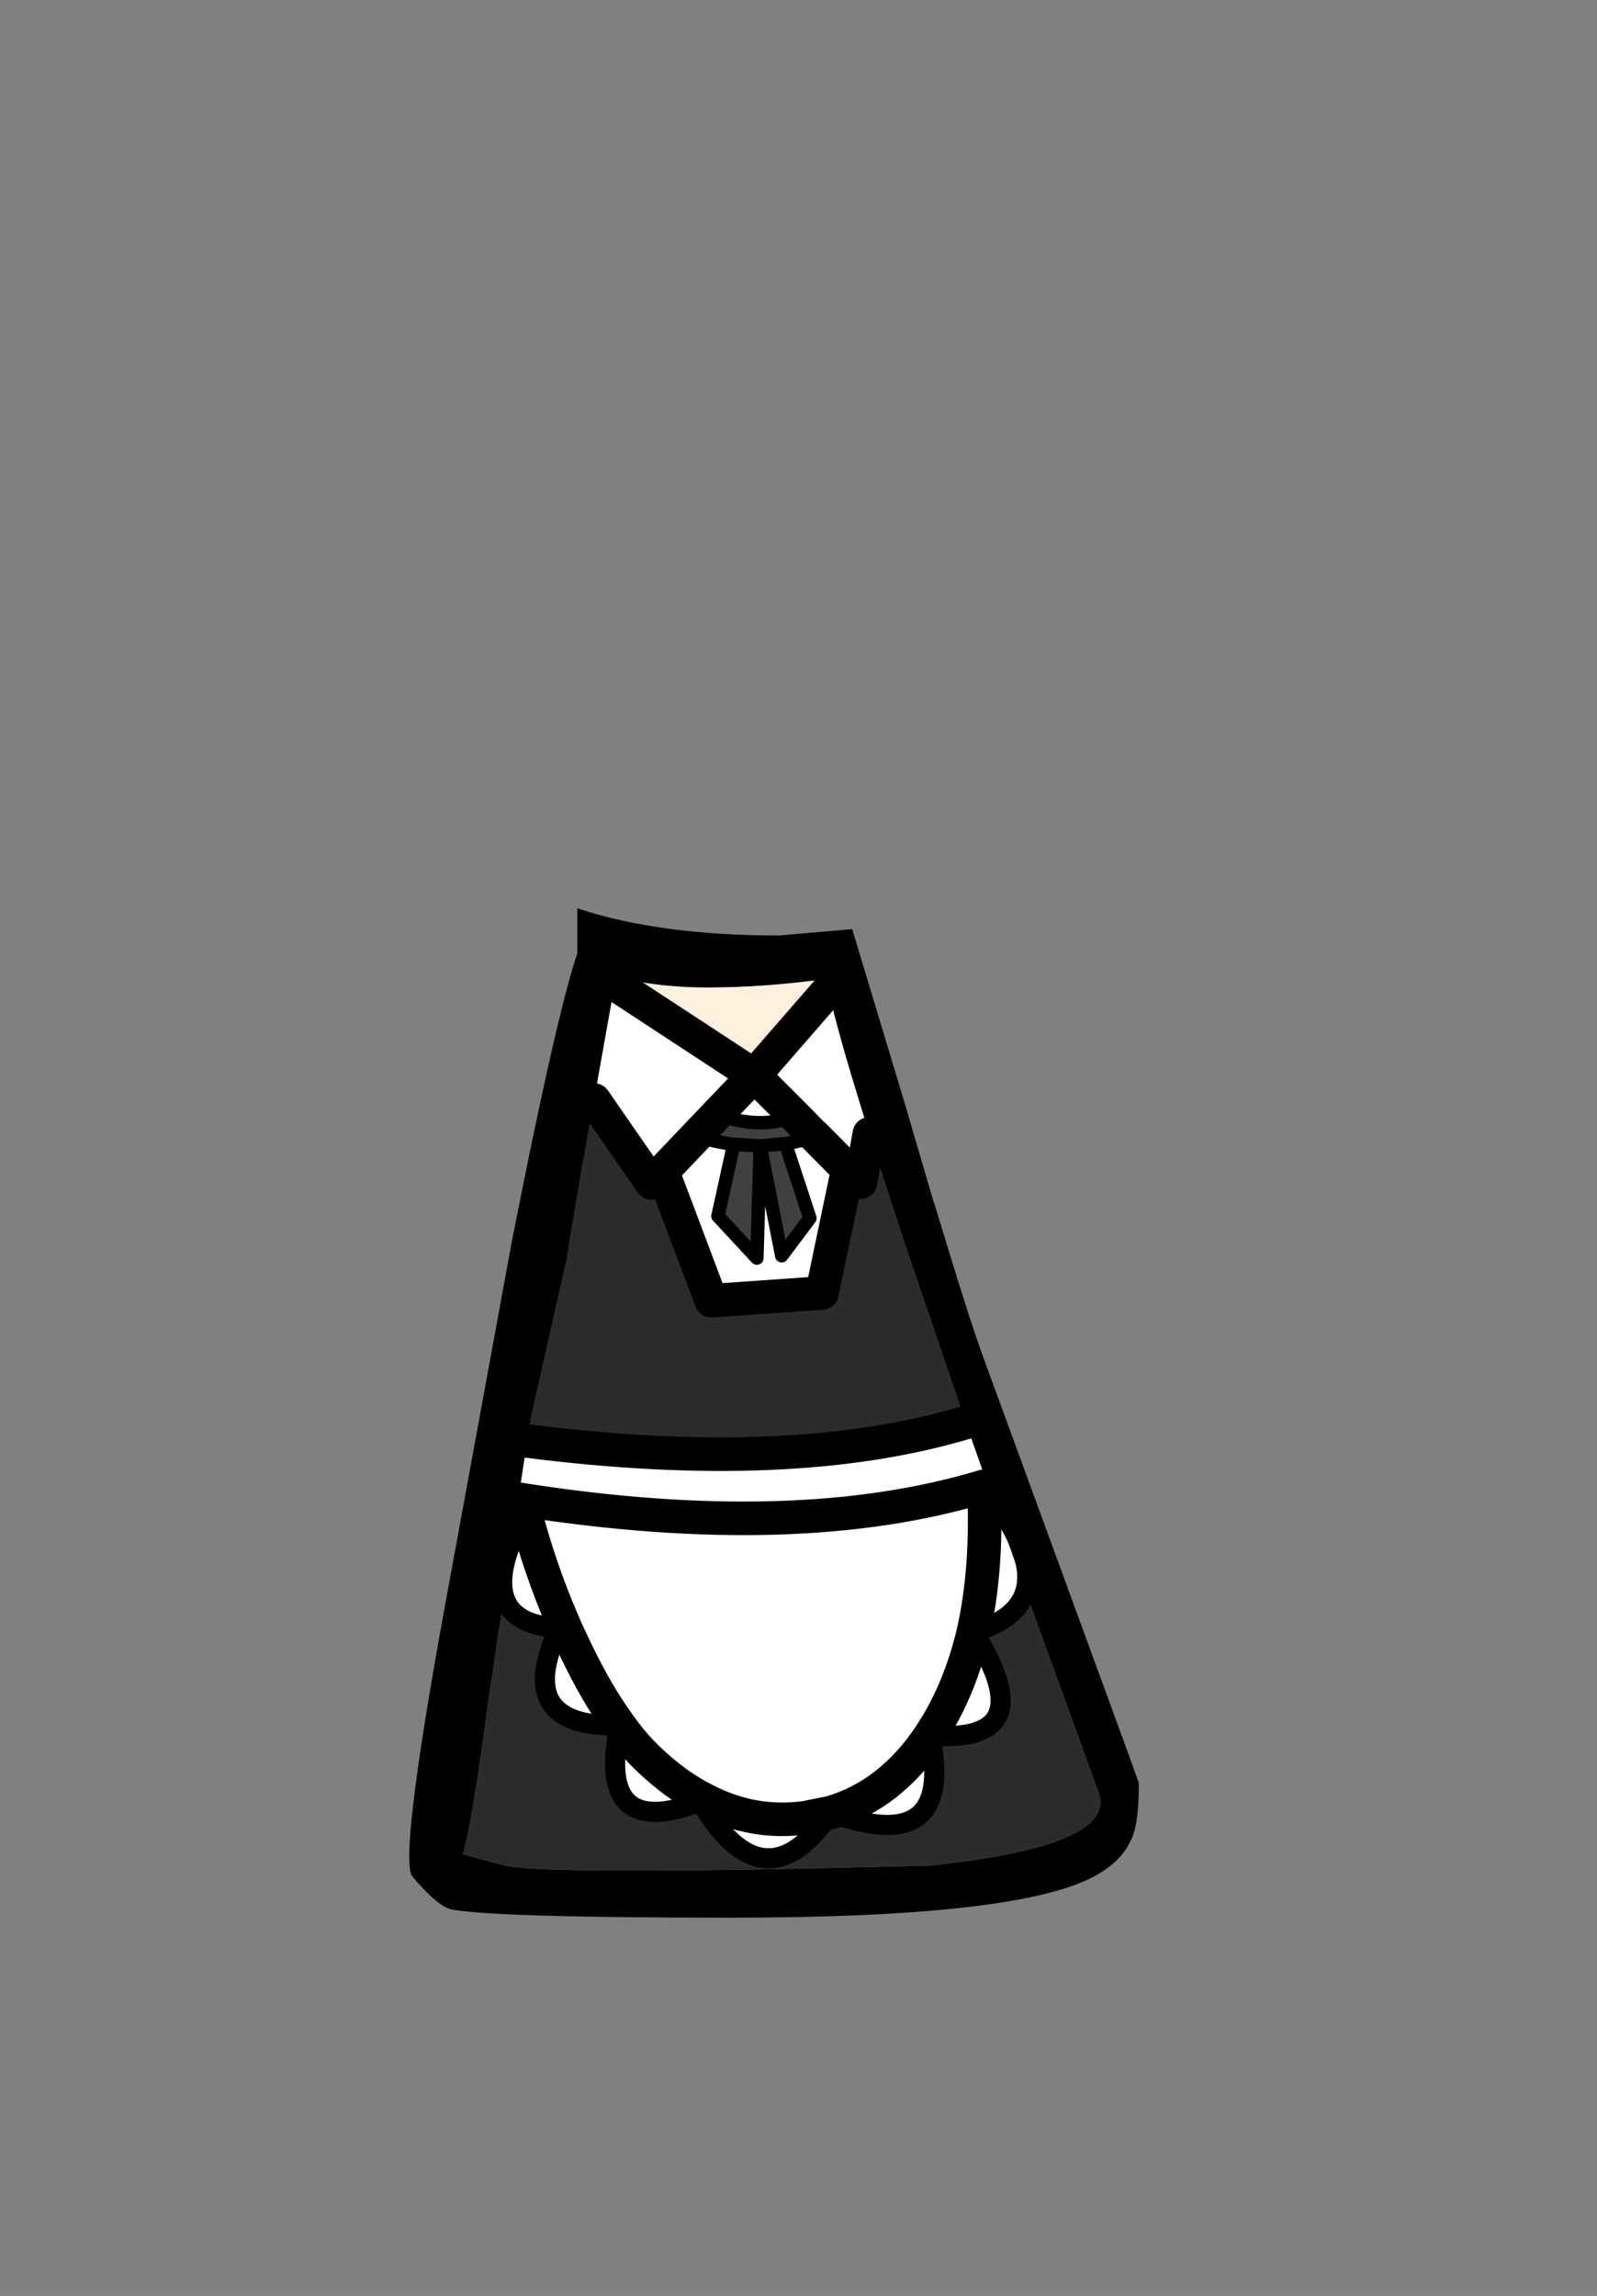<?xml version="1.0" encoding="UTF-8" standalone="no"?>
<svg xmlns:xlink="http://www.w3.org/1999/xlink" height="342.0px" width="237.9px" xmlns="http://www.w3.org/2000/svg">
  <rect width="100%" height="100%" fill="#808080" stroke="none"/>
  <g transform="matrix(1, 0, 0, 1, 118.05, 273.9)">
    <use height="150.35" transform="matrix(1.0, 0.0, 0.0, 1.0, -57.1, -138.6)" width="108.7" xlink:href="#shape0"/>
  </g>
  <defs>
    <g id="shape0" transform="matrix(1, 0, 0, 1, 57.1, 138.6)">
      <path d="M11.45 -105.0 Q7.3 -118.2 5.9 -124.1 L5.35 -126.4 5.15 -128.1 Q-4.1 -126.8 -12.75 -126.8 -19.65 -126.8 -26.25 -128.3 L-26.45 -127.3 -26.8 -125.45 -29.55 -110.05 -31.85 -97.0 -33.2 -89.0 -33.55 -86.6 -39.0 -62.5 -39.5 -59.25 -40.85 -50.6 -41.8 -44.4 -42.8 -37.8 -42.8 -37.75 -42.95 -36.05 Q-43.9 -39.2 -41.8 -44.4 -43.9 -39.2 -42.95 -36.05 L-43.65 -31.45 -43.7 -31.5 -43.7 -31.45 -44.35 -26.8 -45.25 -20.95 Q-47.7 -2.25 -49.1 2.3 L-42.95 3.95 Q-37.1 5.5 20.3 4.0 48.25 1.1 45.65 -6.75 L38.65 -26.05 38.25 -27.1 34.7 -36.9 29.7 -50.95 Q36.2 -42.15 34.7 -36.9 36.2 -42.15 29.7 -50.95 L29.15 -52.5 25.8 -62.0 16.6 -89.0 14.0 -97.0 11.45 -105.0 M16.65 -109.8 L21.05 -94.8 21.05 -94.9 22.85 -89.0 Q26.55 -76.8 28.6 -71.25 L49.95 -12.9 51.6 -8.3 Q51.6 -2.8 50.7 -0.45 49.2 3.6 44.15 6.0 32.15 11.75 -9.15 11.75 -43.85 11.75 -50.65 10.55 -52.7 10.25 -56.6 5.65 -58.65 3.3 -52.05 -33.15 L-41.8 -89.0 -40.2 -97.0 Q-34.85 -123.55 -32.05 -131.9 L-32.05 -138.6 Q-19.9 -134.55 -2.0 -134.55 L8.9 -135.5 16.65 -109.8" fill="#000000" fill-rule="evenodd" stroke="none"/>
      <path d="M5.35 -126.4 L5.9 -124.1 Q7.3 -118.2 11.45 -105.0 L10.15 -97.8 8.25 -99.7 4.4 -81.3 -12.1 -80.15 -19.35 -99.4 -14.35 -104.65 -19.35 -99.4 -21.0 -97.7 -29.55 -110.05 -26.8 -125.45 -26.45 -127.3 -5.7 -113.7 5.35 -126.4 M0.4 -107.6 L-5.7 -113.7 0.4 -107.6 1.1 -107.9 0.4 -107.6 Q-4.95 -105.6 -11.25 -107.9 L-5.7 -113.7 -11.25 -107.9 -14.35 -104.65 Q-11.5 -103.8 -8.75 -103.45 L-11.1 -92.75 -5.3 -86.5 -4.8 -103.2 -1.6 -86.85 2.6 -92.45 -1.05 -103.55 Q1.2 -103.9 3.35 -104.6 L3.4 -104.6 2.8 -105.15 3.4 -104.6 4.2 -104.9 3.4 -104.6 3.35 -104.6 2.8 -105.15 2.6 -105.35 0.4 -107.6 M3.4 -104.6 L8.25 -99.7 3.4 -104.6 M29.15 -52.5 L28.5 -52.5 29.7 -50.95 34.7 -36.9 Q33.45 -32.65 26.95 -30.8 37.55 -14.05 20.5 -15.4 24.25 2.9 5.7 -3.9 -4.2 10.5 -13.7 -5.55 -29.35 0.45 -25.75 -16.9 -41.75 -16.5 -34.75 -31.4 -41.7 -31.8 -42.95 -36.05 L-42.8 -37.75 -42.8 -37.8 -41.8 -44.4 -39.8 -48.55 Q-37.65 -40.3 -34.25 -32.4 -37.65 -40.3 -39.8 -48.55 L-40.3 -50.5 -40.85 -50.6 -39.5 -59.25 Q-0.2 -54.25 25.8 -62.0 L29.15 -52.5 M28.5 -52.5 Q0.7 -44.1 -40.3 -50.5 0.7 -44.1 28.5 -52.5 29.1 -40.35 26.95 -30.8 25.15 -23.15 21.6 -17.15 L20.5 -15.4 Q14.55 -6.5 5.7 -3.9 L2.0 -3.15 Q-5.85 -2.05 -13.05 -5.8 -5.85 -2.05 2.0 -3.15 L5.7 -3.9 Q14.55 -6.5 20.5 -15.4 L21.6 -17.15 Q25.15 -23.15 26.95 -30.8 29.1 -40.35 28.5 -52.5 M-15.15 -104.9 L-14.35 -104.65 -15.15 -104.9 M-33.8 -31.35 L-34.25 -32.4 -34.75 -31.4 -33.8 -31.35 -32.4 -28.35 Q-29.15 -21.55 -25.75 -16.9 -23.5 -13.75 -21.15 -11.6 -17.7 -8.35 -14.1 -6.35 -17.7 -8.35 -21.15 -11.6 -23.5 -13.75 -25.75 -16.9 -29.15 -21.55 -32.4 -28.35 L-33.8 -31.35 M-13.05 -5.8 L-14.1 -6.35 -13.7 -5.55 -13.05 -5.8" fill="#ffffff" fill-rule="evenodd" stroke="none"/>
      <path d="M5.35 -126.4 L-5.7 -113.7 -26.45 -127.3 -26.25 -128.3 Q-19.65 -126.8 -12.75 -126.8 -4.1 -126.8 5.15 -128.1 L5.35 -126.4" fill="#fff1dd" fill-rule="evenodd" stroke="none"/>
      <path d="M-11.25 -107.9 Q-4.95 -105.6 0.4 -107.6 L2.6 -105.35 2.8 -105.15 3.35 -104.6 Q1.2 -103.9 -1.05 -103.55 L2.6 -92.45 -1.6 -86.85 -4.8 -103.2 -5.3 -86.5 -11.1 -92.75 -8.75 -103.45 Q-11.5 -103.8 -14.35 -104.65 L-11.25 -107.9 M-4.8 -103.2 L-1.05 -103.55 -4.8 -103.2 -8.75 -103.45 -4.8 -103.2" fill="#404040" fill-rule="evenodd" stroke="none"/>
      <path d="M-19.35 -99.4 L-12.1 -80.15 4.4 -81.3 8.25 -99.7 10.15 -97.8 11.45 -105.0 14.0 -97.0 16.6 -89.0 25.8 -62.0 Q-0.2 -54.25 -39.5 -59.25 L-39.0 -62.5 -33.55 -86.6 -33.2 -89.0 -31.85 -97.0 -29.55 -110.05 -21.0 -97.7 -19.35 -99.4 M34.7 -36.9 L38.25 -27.1 38.65 -26.05 45.65 -6.75 Q48.25 1.1 20.3 4.0 -37.1 5.5 -42.95 3.95 L-49.1 2.3 Q-47.7 -2.25 -45.25 -20.95 L-44.35 -26.8 -43.7 -31.45 -43.65 -31.45 -42.95 -36.05 Q-41.7 -31.8 -34.75 -31.4 -41.75 -16.5 -25.75 -16.9 -29.35 0.45 -13.7 -5.55 -4.2 10.5 5.7 -3.9 24.25 2.9 20.5 -15.4 37.55 -14.05 26.95 -30.8 33.45 -32.65 34.7 -36.9" fill="#2b2b2b" fill-rule="evenodd" stroke="none"/>
      <path d="M5.35 -126.4 L-5.7 -113.7 0.4 -107.6 2.6 -105.35 2.8 -105.15 3.4 -104.6 M-26.45 -127.3 L-5.7 -113.7 -11.25 -107.9 -14.35 -104.65 -19.35 -99.4 -12.1 -80.15 4.4 -81.3 8.25 -99.7 3.4 -104.6 M11.45 -105.0 L10.15 -97.8 8.25 -99.7 M29.15 -52.5 L28.5 -52.5 M25.8 -62.0 Q-0.2 -54.25 -39.5 -59.25 M-40.85 -50.6 L-40.3 -50.5 Q0.7 -44.1 28.5 -52.5 M-13.05 -5.8 Q-5.85 -2.05 2.0 -3.15 L5.7 -3.9 Q14.55 -6.5 20.5 -15.4 L21.6 -17.15 Q25.15 -23.15 26.95 -30.8 29.1 -40.35 28.5 -52.5 M-29.55 -110.05 L-21.0 -97.7 -19.35 -99.4 M-39.8 -48.55 Q-37.65 -40.3 -34.25 -32.4 L-33.8 -31.35 -32.4 -28.35 Q-29.15 -21.55 -25.75 -16.9 -23.5 -13.75 -21.15 -11.6 -17.7 -8.35 -14.1 -6.35 L-13.05 -5.8 M-39.8 -48.55 L-40.3 -50.5" fill="none" stroke="#000000" stroke-linecap="round" stroke-linejoin="round" stroke-width="5.0"/>
      <path d="M0.4 -107.6 L1.1 -107.9 M-11.25 -107.9 Q-4.95 -105.6 0.4 -107.6 M3.4 -104.6 L4.2 -104.9 M3.4 -104.6 L3.35 -104.6 Q1.2 -103.9 -1.05 -103.55 L2.6 -92.45 -1.6 -86.85 -4.8 -103.2 -5.3 -86.5 -11.1 -92.75 -8.75 -103.45 Q-11.5 -103.8 -14.35 -104.65 L-15.15 -104.9 M-4.8 -103.2 L-8.75 -103.45 M-1.05 -103.55 L-4.8 -103.2" fill="none" stroke="#000000" stroke-linecap="round" stroke-linejoin="round" stroke-width="2.0"/>
      <path d="M28.5 -52.5 L29.7 -50.95 M34.7 -36.9 Q33.45 -32.65 26.95 -30.8 37.55 -14.05 20.5 -15.4 24.25 2.9 5.7 -3.9 -4.2 10.5 -13.7 -5.55 -29.35 0.45 -25.75 -16.9 -41.75 -16.5 -34.75 -31.4 -41.7 -31.8 -42.95 -36.05 M34.7 -36.9 Q36.2 -42.15 29.7 -50.95 M-41.8 -44.4 Q-43.9 -39.2 -42.95 -36.05 M-13.05 -5.8 L-13.7 -5.55 -14.1 -6.35 M-33.8 -31.35 L-34.75 -31.4 -34.25 -32.4 M-41.8 -44.4 L-39.8 -48.55" fill="none" stroke="#000000" stroke-linecap="round" stroke-linejoin="round" stroke-width="3.0"/>
    </g>
  </defs>
</svg>
